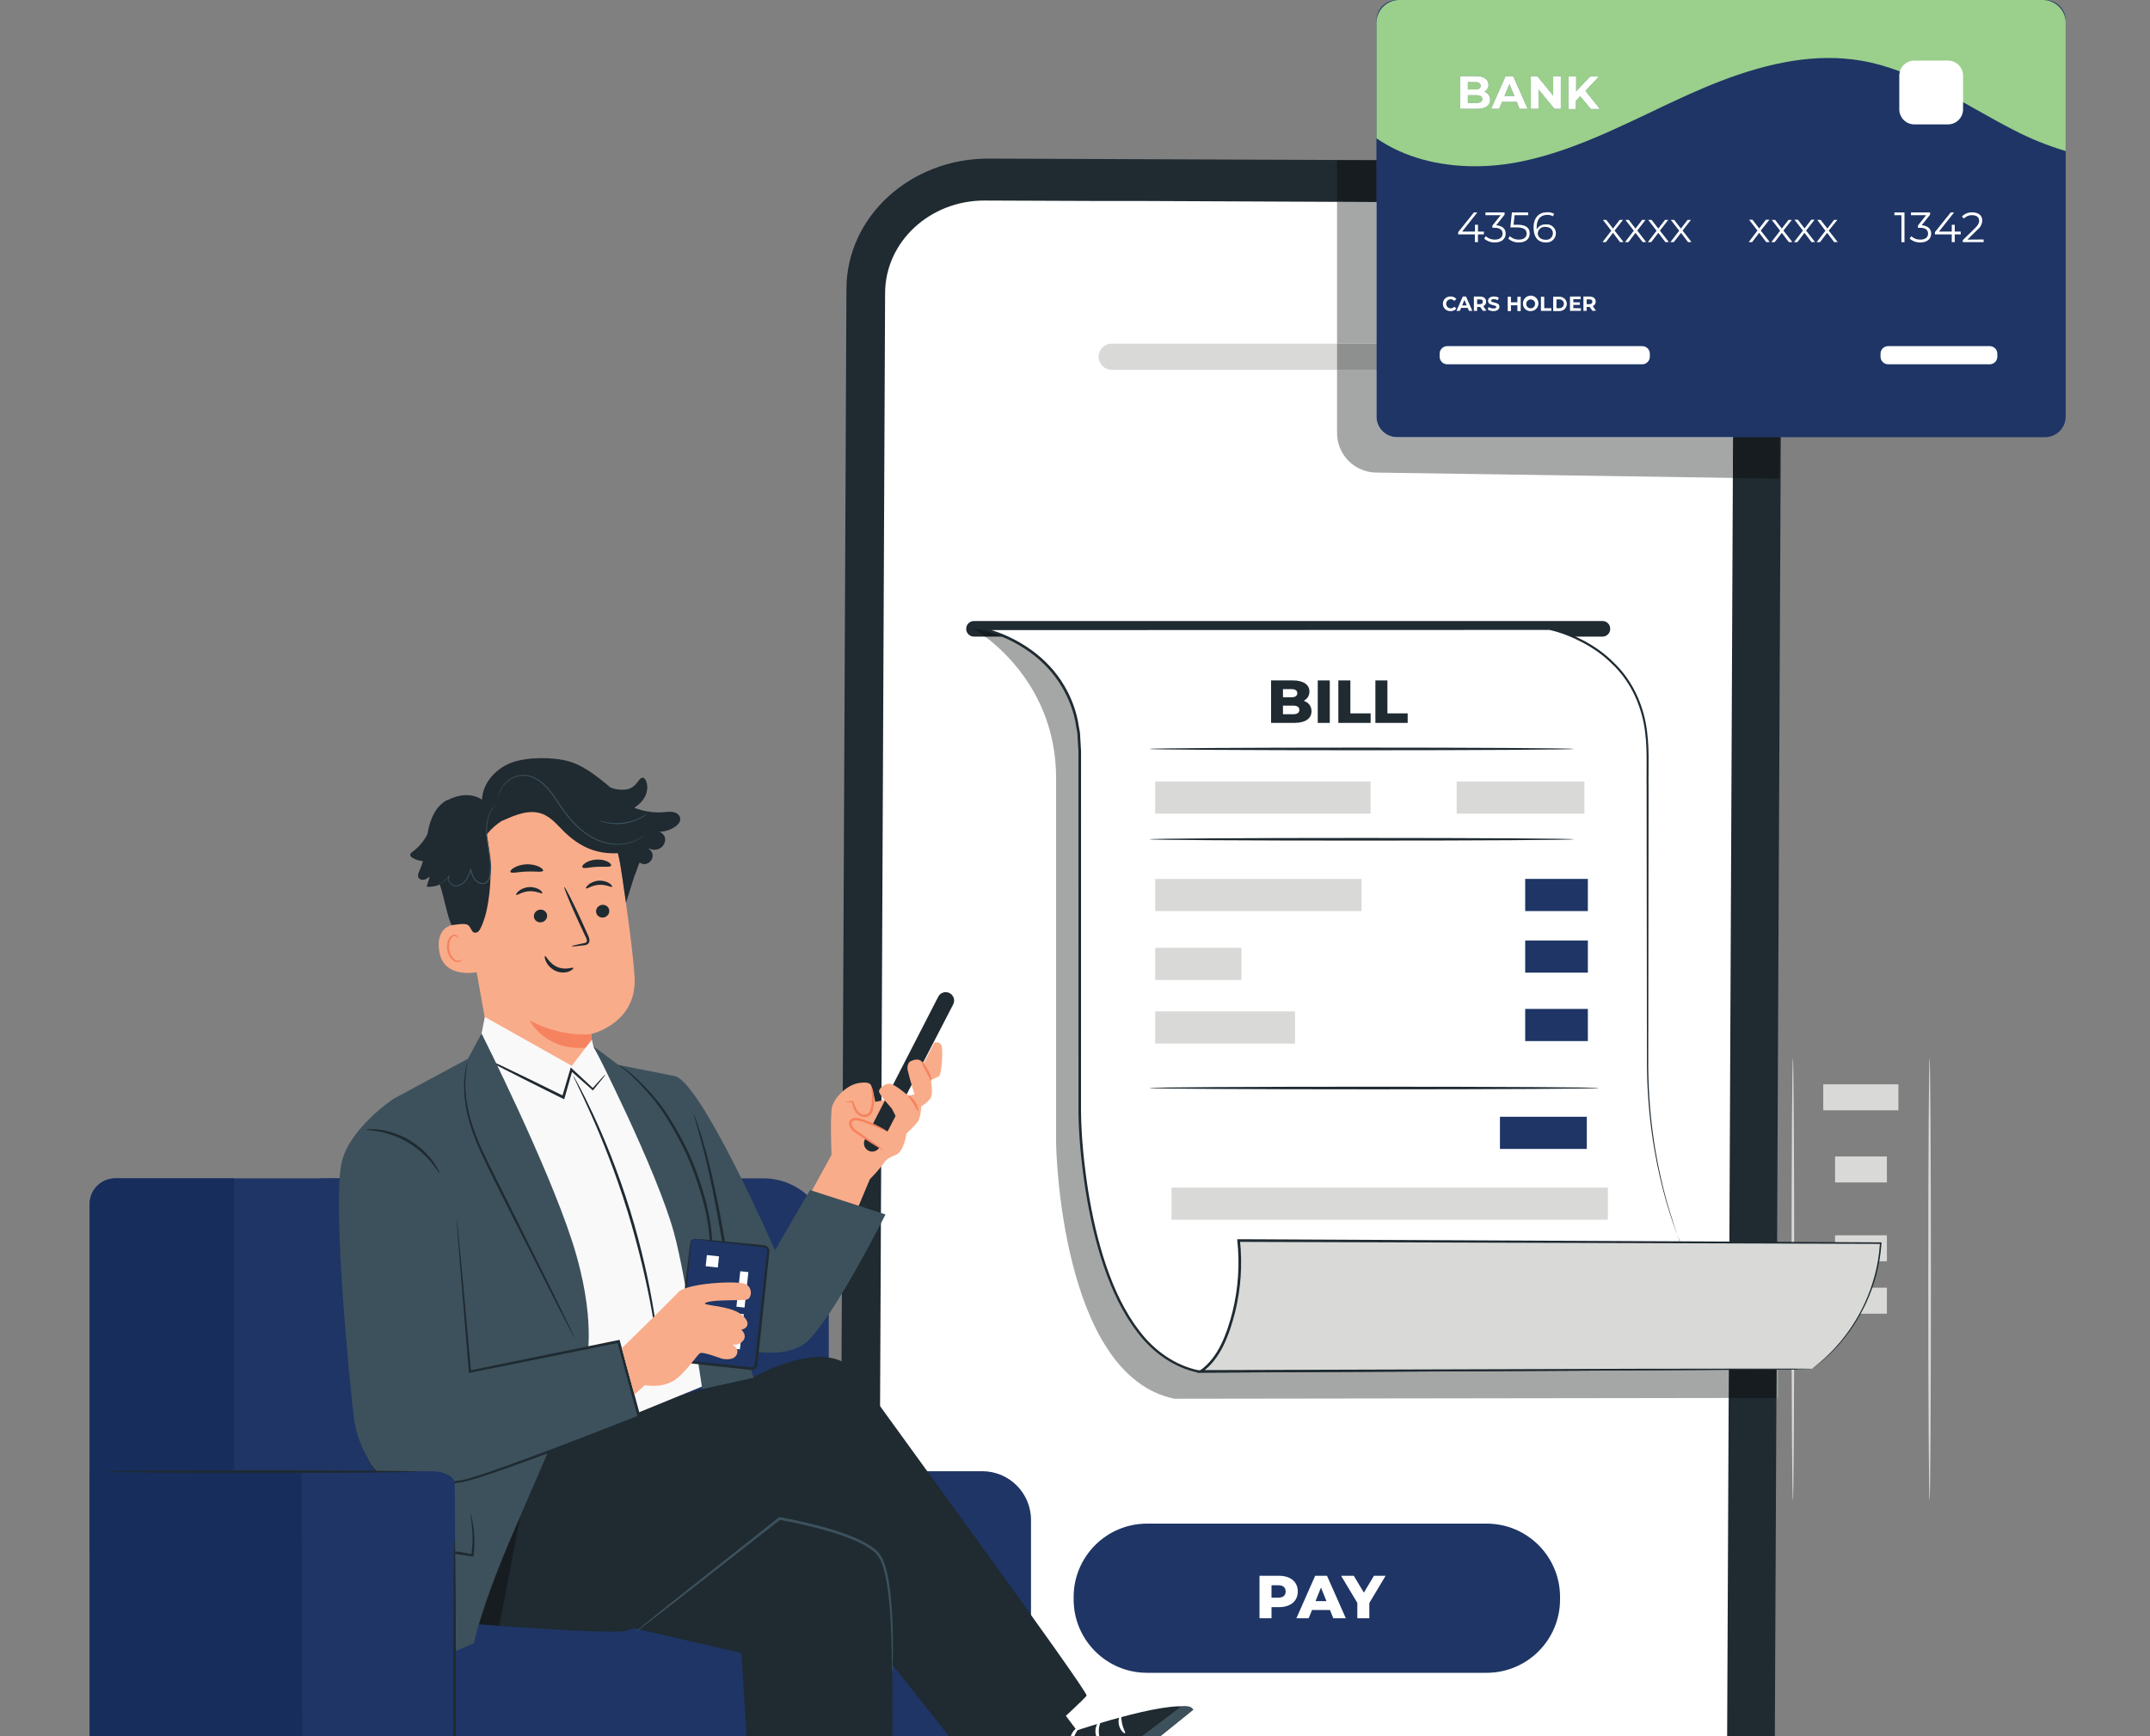 <svg width="104" height="84" viewBox="0 0 104 84" fill="none" xmlns="http://www.w3.org/2000/svg">
<rect x="0" y="0" width="104" height="84" fill="#808080" stroke="none"/>
<g id="58379950_9416264 2" clip-path="url(#clip0_31_6859)">
<path id="path26" d="M50.773 36.605C50.738 36.605 50.71 31.817 50.71 25.912C50.71 20.005 50.738 15.217 50.773 15.217C50.809 15.217 50.837 20.005 50.837 25.912C50.837 31.817 50.809 36.605 50.773 36.605Z" fill="#1F2A31"/>
<path id="path28" d="M57.386 36.605C57.351 36.605 57.323 31.817 57.323 25.912C57.323 20.005 57.351 15.217 57.386 15.217C57.422 15.217 57.45 20.005 57.45 25.912C57.45 31.817 57.422 36.605 57.386 36.605Z" fill="#1F2A31"/>
<path id="path38" d="M55.878 17.727H52.243V16.469H55.878V17.727Z" fill="#D9DAD7"/>
<path id="path40" d="M55.321 21.217H52.814V19.959H55.321V21.217Z" fill="#D9DAD7"/>
<path id="path42" d="M55.321 25.032H52.814V23.774H55.321V25.032Z" fill="#D9DAD7"/>
<path id="path44" d="M61.665 25.032H59.158V23.774H61.665V25.032Z" fill="#D9DAD7"/>
<path id="path46" d="M55.321 27.569H52.814V26.311H55.321V27.569Z" fill="#D9DAD7"/>
<path id="path48" d="M61.647 27.45H59.14V26.192H61.647V27.45Z" fill="#D9DAD7"/>
<path id="path50" d="M61.647 21.299H59.14V20.041H61.647V21.299Z" fill="#D9DAD7"/>
<path id="path52" d="M61.647 17.727H58.743V16.469H61.647V17.727Z" fill="#D9DAD7"/>
<path id="path62" d="M57.386 39.257H63.081V36.36H57.386V39.257Z" fill="#D9DAD7"/>
<path id="path110" d="M73.5 72.35C73.465 72.35 73.437 67.617 73.437 61.78C73.437 55.94 73.465 51.208 73.5 51.208C73.535 51.208 73.564 55.94 73.564 61.78C73.564 67.617 73.535 72.35 73.5 72.35Z" fill="#D9DAD7"/>
<path id="path112" d="M86.726 72.596C86.691 72.596 86.662 67.808 86.662 61.903C86.662 55.995 86.691 51.208 86.726 51.208C86.761 51.208 86.79 55.995 86.79 61.903C86.79 67.808 86.761 72.596 86.726 72.596Z" fill="#D9DAD7"/>
<path id="path114" d="M93.339 72.596C93.304 72.596 93.275 67.808 93.275 61.903C93.275 55.995 93.304 51.208 93.339 51.208C93.374 51.208 93.403 55.995 93.403 61.903C93.403 67.808 93.374 72.596 93.339 72.596Z" fill="#D9DAD7"/>
<path id="path116" d="M70.657 53.718H72.371V52.46H70.657V53.718Z" fill="#D9DAD7"/>
<path id="path118" d="M70.657 58.205H72.371V56.947H70.657V58.205Z" fill="#D9DAD7"/>
<path id="path120" d="M70.657 61.049H72.371V59.791H70.657V61.049Z" fill="#D9DAD7"/>
<path id="path122" d="M70.657 63.538H72.371V62.28H70.657V63.538Z" fill="#D9DAD7"/>
<path id="path124" d="M91.83 53.718H88.195V52.46H91.83V53.718Z" fill="#D9DAD7"/>
<path id="path126" d="M91.273 57.208H88.766V55.95H91.273V57.208Z" fill="#D9DAD7"/>
<path id="path128" d="M91.273 61.023H88.766V59.765H91.273V61.023Z" fill="#D9DAD7"/>
<path id="path132" d="M91.273 63.559H88.766V62.301H91.273V63.559Z" fill="#D9DAD7"/>
<path id="path140" d="M75.158 53.718H84.666V52.46H75.158V53.718Z" fill="#D9DAD7"/>
<path id="path142" d="M75.158 57.94H80.81V56.681H75.158V57.94Z" fill="#D9DAD7"/>
<path id="path144" d="M75.158 60.931H84.666V59.673H75.158V60.931Z" fill="#D9DAD7"/>
<path id="path146" d="M75.158 63.441H80.205V62.183H75.158V63.441Z" fill="#D9DAD7"/>
<path id="path278" d="M78.944 93.1L47.442 92.96C43.653 92.944 40.595 90.105 40.612 86.618L40.944 13.961C40.961 10.473 44.048 7.657 47.84 7.673H47.849L79.342 7.799C83.13 7.816 86.188 10.653 86.172 14.139L85.84 86.804C85.829 90.29 82.749 93.109 78.96 93.1H78.944Z" fill="#1F2A31"/>
<path id="path280" d="M79.077 9.828L72.979 9.802L55.138 9.723H52.992L47.642 9.702C44.989 9.69 42.827 11.69 42.814 14.168V14.171L42.489 86.191C42.477 88.67 44.619 90.688 47.272 90.699H47.273L78.714 90.834C81.367 90.842 83.526 88.839 83.535 86.36V86.358L83.861 14.338C83.873 11.859 81.733 9.84 79.079 9.828H79.077Z" fill="white"/>
<path id="path282" d="M79.36 16.231C79.36 16.448 79.184 16.624 78.967 16.624C78.75 16.624 78.574 16.448 78.574 16.231C78.574 16.014 78.75 15.838 78.967 15.838H78.969C79.186 15.839 79.36 16.015 79.36 16.231Z" fill="#1F2A31"/>
<path id="path284" d="M79.355 17.654C79.354 17.871 79.177 18.046 78.96 18.045C78.743 18.044 78.568 17.867 78.569 17.65C78.57 17.433 78.746 17.259 78.962 17.259C79.18 17.26 79.355 17.437 79.355 17.654Z" fill="#1F2A31"/>
<path id="path286" d="M79.351 19.061C79.352 19.28 79.176 19.458 78.958 19.459C78.739 19.46 78.561 19.284 78.56 19.066C78.559 18.848 78.735 18.669 78.953 18.668H78.958C79.174 18.669 79.349 18.845 79.351 19.061Z" fill="#1F2A31"/>
<path id="path288" d="M71.424 17.892H53.775C53.426 17.892 53.142 17.609 53.142 17.259C53.142 16.909 53.426 16.626 53.775 16.626H71.424C71.774 16.626 72.058 16.909 72.058 17.259C72.058 17.609 71.774 17.892 71.424 17.892Z" fill="#D9DAD7"/>
<path id="path290" d="M71.911 80.933H55.487C53.525 80.933 51.934 79.343 51.934 77.381V77.268C51.934 75.306 53.525 73.715 55.487 73.715H71.911C73.873 73.715 75.463 75.306 75.463 77.268V77.381C75.463 79.343 73.873 80.933 71.911 80.933Z" fill="#1E3565"/>
<path id="path292" d="M62.19 76.999C62.19 76.808 62.069 76.696 61.829 76.696H61.506V77.298H61.829C62.069 77.298 62.19 77.187 62.19 76.999ZM62.777 76.999C62.777 77.465 62.425 77.756 61.864 77.756H61.506V78.293H60.925V76.239H61.864C62.425 76.239 62.777 76.529 62.777 76.999Z" fill="white"/>
<path id="path294" d="M64.164 77.465L63.899 76.808L63.635 77.465H64.164ZM64.334 77.894H63.465L63.303 78.293H62.71L63.617 76.239H64.19L65.1 78.293H64.495L64.334 77.894Z" fill="white"/>
<path id="path296" d="M66.237 77.556V78.293H65.656V77.548L64.872 76.239H65.486L65.973 77.054L66.46 76.239H67.024L66.237 77.556Z" fill="white"/>
<path id="path298" d="M77.518 30.8H47.109C46.904 30.8 46.738 30.634 46.738 30.429V30.417C46.738 30.212 46.904 30.046 47.109 30.046H77.518C77.723 30.046 77.889 30.212 77.889 30.417V30.429C77.889 30.634 77.723 30.8 77.518 30.8Z" fill="#1F2A31"/>
<path id="path300" d="M85.928 67.635L85.936 65.847C85.961 65.865 85.986 65.883 86.01 65.902V67.635H85.928Z" fill="#9C9F9F"/>
<path id="path302" d="M83.62 67.637L83.634 64.437C84.501 64.952 85.34 65.411 85.936 65.847L85.927 67.635L83.62 67.637Z" fill="#161C20"/>
<path id="path304" d="M56.808 67.674C51.262 66.529 51.086 55.348 51.086 55.348C51.086 55.348 51.086 42.671 51.086 37.657C51.086 33.825 48.752 31.624 47.653 30.8H75.121C76.22 31.624 78.554 33.825 78.554 37.657V52.722C78.554 55.549 79.009 58.364 79.976 61.021C80.496 62.452 82.108 63.531 83.634 64.437L83.62 67.637L83.391 67.637L56.808 67.674Z" fill="#A5A7A6"/>
<path id="path306" d="M75.121 30.8H47.653C47.314 30.546 47.092 30.423 47.092 30.423H74.561C74.561 30.423 74.782 30.546 75.121 30.8Z" fill="#161C20"/>
<path id="path308" d="M81.119 59.698C80.153 57.041 79.698 54.226 79.698 51.399V36.334C79.698 31.32 74.957 30.423 74.957 30.423H47.489C47.489 30.423 52.229 31.32 52.229 36.334C52.229 41.347 52.229 54.025 52.229 54.025C52.229 54.025 52.405 65.206 57.952 66.351L86.701 66.229C83.928 65.657 82.177 62.606 81.119 59.698Z" fill="white"/>
<path id="path310" d="M81.119 59.698C81.119 59.698 81.195 59.884 81.336 60.247C81.487 60.607 81.702 61.147 82.046 61.824C82.39 62.499 82.858 63.322 83.568 64.172C83.929 64.59 84.352 65.015 84.87 65.383C85.385 65.752 86.006 66.055 86.707 66.198L87.003 66.259L86.701 66.26C80.161 66.294 70.11 66.345 57.952 66.408H57.946L57.94 66.406C56.795 66.167 55.77 65.442 55.044 64.491C54.306 63.542 53.786 62.424 53.39 61.259C52.991 60.092 52.718 58.867 52.515 57.616C52.322 56.364 52.182 55.085 52.167 53.783C52.167 48.593 52.166 43.151 52.166 37.553C52.166 37.152 52.166 36.752 52.166 36.353L52.131 35.761L52.114 35.465C52.1 35.368 52.078 35.272 52.061 35.175C51.953 34.395 51.651 33.652 51.224 33.005C50.796 32.355 50.224 31.811 49.579 31.39C48.934 30.968 48.215 30.655 47.477 30.485L46.932 30.36H47.489C57.526 30.363 66.854 30.366 74.957 30.369H74.963L74.967 30.37C75.561 30.502 76.113 30.732 76.634 31.009C77.152 31.287 77.633 31.628 78.04 32.037C78.885 32.83 79.397 33.896 79.605 34.966C79.813 36.048 79.726 37.117 79.744 38.143C79.743 39.173 79.742 40.172 79.741 41.141C79.736 45.014 79.732 48.385 79.729 51.159C79.704 53.934 80.109 56.091 80.468 57.524C80.649 58.242 80.82 58.784 80.937 59.148C80.997 59.328 81.043 59.464 81.075 59.558C81.106 59.651 81.119 59.698 81.119 59.698C81.119 59.698 81.048 59.514 80.921 59.153C80.799 58.791 80.622 58.25 80.436 57.532C80.067 56.1 79.651 53.939 79.666 51.159C79.663 48.385 79.659 45.014 79.654 41.141C79.653 40.172 79.652 39.173 79.651 38.143C79.632 37.116 79.716 36.045 79.509 34.986C79.302 33.932 78.8 32.888 77.968 32.111C77.569 31.709 77.094 31.375 76.584 31.101C76.073 30.83 75.522 30.603 74.947 30.475L74.957 30.476C66.854 30.479 57.526 30.482 47.489 30.486L47.501 30.361C48.265 30.536 48.988 30.853 49.648 31.283C50.306 31.712 50.892 32.269 51.331 32.934C51.767 33.597 52.076 34.359 52.187 35.154C52.205 35.253 52.226 35.351 52.24 35.45L52.258 35.751L52.293 36.353C52.293 36.752 52.293 37.152 52.293 37.553C52.292 43.15 52.292 48.592 52.291 53.782C52.305 55.074 52.444 56.351 52.635 57.597C52.837 58.842 53.108 60.061 53.503 61.221C53.895 62.377 54.41 63.485 55.135 64.419C55.85 65.356 56.849 66.06 57.963 66.295L57.952 66.294C70.109 66.253 80.161 66.22 86.701 66.198L86.695 66.26C85.984 66.112 85.357 65.803 84.838 65.429C84.316 65.055 83.892 64.625 83.531 64.203C82.821 63.345 82.356 62.518 82.017 61.839C81.676 61.158 81.467 60.615 81.32 60.253C81.185 59.887 81.119 59.698 81.119 59.698Z" fill="#1F2A31"/>
<path id="path312" d="M87.652 66.226C89.58 64.82 90.832 62.527 90.975 60.144L59.915 60.02C60.072 61.461 59.908 62.936 59.438 64.307C59.168 65.092 58.771 65.877 58.089 66.351L87.652 66.226Z" fill="#D9DAD7"/>
<path id="path314" d="M87.652 66.226C87.652 66.226 87.603 66.23 87.507 66.232C87.407 66.234 87.264 66.237 87.078 66.24C86.696 66.243 86.137 66.249 85.416 66.257C83.962 66.267 81.853 66.282 79.218 66.301C73.934 66.329 66.542 66.368 58.09 66.413L57.89 66.414L58.054 66.3C58.496 65.991 58.828 65.536 59.07 65.039C59.313 64.541 59.484 64.001 59.622 63.452C59.893 62.351 59.977 61.185 59.852 60.027L59.844 59.956L59.916 59.956C60.201 59.957 60.51 59.958 60.82 59.959C73.255 60.02 84.266 60.074 90.975 60.107H91.015L91.012 60.146C90.937 61.283 90.628 62.272 90.254 63.073C89.878 63.876 89.433 64.495 89.037 64.96C88.638 65.426 88.28 65.735 88.037 65.938C87.785 66.134 87.652 66.226 87.652 66.226C87.652 66.226 87.683 66.198 87.746 66.147C87.811 66.095 87.903 66.02 88.024 65.922C88.262 65.715 88.614 65.402 89.007 64.935C89.396 64.467 89.833 63.848 90.202 63.048C90.568 62.251 90.868 61.269 90.938 60.142L90.975 60.181C84.265 60.16 73.254 60.126 60.82 60.087C60.51 60.086 60.201 60.084 59.915 60.083L59.979 60.013C60.105 61.186 60.02 62.367 59.745 63.482C59.605 64.038 59.432 64.584 59.183 65.095C58.935 65.603 58.59 66.077 58.125 66.402L58.089 66.288C66.534 66.262 73.921 66.239 79.199 66.223C81.837 66.219 83.948 66.217 85.403 66.215C86.127 66.216 86.687 66.218 87.071 66.218C87.259 66.22 87.403 66.221 87.504 66.222C87.601 66.223 87.652 66.226 87.652 66.226Z" fill="#1F2A31"/>
<path id="path316" d="M76.118 36.234C76.118 36.269 71.526 36.298 65.863 36.298C60.197 36.298 55.606 36.269 55.606 36.234C55.606 36.199 60.197 36.17 65.863 36.17C71.526 36.17 76.118 36.199 76.118 36.234Z" fill="#1F2A31"/>
<path id="path318" d="M76.118 40.605C76.118 40.641 71.526 40.669 65.863 40.669C60.197 40.669 55.606 40.641 55.606 40.605C55.606 40.57 60.197 40.541 65.863 40.541C71.526 40.541 76.118 40.57 76.118 40.605Z" fill="#1F2A31"/>
<path id="path320" d="M77.34 52.64C77.34 52.675 72.474 52.704 66.473 52.704C60.471 52.704 55.606 52.675 55.606 52.64C55.606 52.605 60.471 52.576 66.473 52.576C72.474 52.576 77.34 52.605 77.34 52.64Z" fill="#1F2A31"/>
<path id="path322" d="M62.852 34.347C62.852 34.206 62.747 34.139 62.547 34.139H62.06V34.556H62.547C62.747 34.556 62.852 34.488 62.852 34.347ZM62.06 33.34V33.736H62.459C62.653 33.736 62.753 33.669 62.753 33.537C62.753 33.408 62.653 33.34 62.459 33.34H62.06ZM63.44 34.412C63.44 34.767 63.146 34.975 62.594 34.975H61.485V32.92H62.535C63.076 32.92 63.34 33.141 63.34 33.458C63.34 33.654 63.24 33.813 63.064 33.904C63.296 33.986 63.44 34.162 63.44 34.412Z" fill="#1F2A31"/>
<path id="path324" d="M63.743 32.92H64.324V34.975H63.743V32.92Z" fill="#1F2A31"/>
<path id="path326" d="M64.739 32.92H65.32V34.514H66.3V34.975H64.739V32.92Z" fill="#1F2A31"/>
<path id="path328" d="M66.531 32.92H67.112V34.514H68.092V34.975H66.531V32.92Z" fill="#1F2A31"/>
<path id="path330" d="M66.297 39.365H55.879V37.809H66.297V39.365Z" fill="#D9DAD7"/>
<path id="path332" d="M76.643 39.365H70.461V37.809H76.643V39.365Z" fill="#D9DAD7"/>
<path id="path334" d="M65.862 44.079H55.879V42.523H65.862V44.079Z" fill="#D9DAD7"/>
<path id="path336" d="M60.052 47.412H55.879V45.856H60.052V47.412Z" fill="#D9DAD7"/>
<path id="path338" d="M62.644 50.49H55.879V48.934H62.644V50.49Z" fill="#D9DAD7"/>
<path id="path340" d="M77.777 59.013H56.669V57.457H77.777V59.013Z" fill="#D9DAD7"/>
<path id="path342" d="M76.808 44.079H73.777V42.523H76.808V44.079Z" fill="#1E3565"/>
<path id="path344" d="M76.808 47.058H73.777V45.502H76.808V47.058Z" fill="#1E3565"/>
<path id="path346" d="M76.808 50.369H73.777V48.813H76.808V50.369Z" fill="#1E3565"/>
<path id="path348" d="M76.757 55.587H72.556V54.031H76.757V55.587Z" fill="#1E3565"/>
<path id="path350" d="M86.073 23.155L83.821 23.122L83.83 21.151H86.096L86.073 23.155ZM66.582 9.774L64.676 9.765V7.762H66.582V9.774Z" fill="#161C20"/>
<path id="path352" d="M83.821 23.122L66.591 22.864C65.534 22.864 64.676 22.007 64.676 20.949V17.892H66.582V20.156C66.582 20.705 67.028 21.151 67.577 21.151H83.83L83.821 23.122ZM66.582 16.626H64.676V9.765L66.582 9.774V16.626Z" fill="#A5A7A6"/>
<path id="path354" d="M64.676 17.892H66.582V16.626H64.676V17.892Z" fill="#8E9090"/>
<path id="path356" d="M67.577 -1.71661e-05H98.926C99.475 -1.71661e-05 99.921 0.445 99.921 0.995V20.156C99.921 20.705 99.475 21.151 98.926 21.151H67.577C67.028 21.151 66.582 20.705 66.582 20.156V0.995C66.582 0.445 67.028 -1.71661e-05 67.577 -1.71661e-05Z" fill="#1E3565"/>
<path id="path358" d="M71.709 4.794C71.709 4.662 71.607 4.599 71.42 4.599H70.996V4.986H71.42C71.607 4.986 71.709 4.928 71.709 4.794ZM70.996 3.966V4.336H71.357C71.533 4.336 71.63 4.273 71.63 4.151C71.63 4.028 71.533 3.966 71.357 3.966H70.996ZM72.072 4.831C72.072 5.101 71.857 5.259 71.445 5.259H70.638V3.692H71.401C71.792 3.692 71.993 3.857 71.993 4.1C71.996 4.245 71.915 4.379 71.785 4.444C71.96 4.49 72.079 4.65 72.072 4.831Z" fill="white"/>
<path id="path360" d="M73.264 4.648L73.014 4.049L72.766 4.648H73.264ZM73.377 4.923H72.65L72.512 5.259H72.139L72.833 3.692H73.192L73.886 5.259H73.507L73.377 4.923Z" fill="white"/>
<path id="path362" d="M75.494 3.692V5.259H75.195L74.416 4.308V5.259H74.057V3.692H74.358L75.135 4.643V3.692H75.494Z" fill="white"/>
<path id="path364" d="M76.433 4.643L76.223 4.875V5.27H75.873V3.704H76.234V4.435L76.928 3.704H77.331L76.683 4.398L77.377 5.266H76.954L76.433 4.643Z" fill="white"/>
<path id="path366" d="M71.778 11.339H71.492V11.716H71.343V11.339H70.534V11.232L71.295 10.279H71.459L70.726 11.205H71.348V10.874H71.492V11.205H71.778V11.339Z" fill="white"/>
<path id="path368" d="M72.833 11.304C72.833 11.536 72.66 11.73 72.313 11.73C72.123 11.736 71.937 11.67 71.794 11.545L71.869 11.427C71.989 11.539 72.149 11.599 72.313 11.593C72.544 11.593 72.683 11.482 72.683 11.304C72.683 11.126 72.56 11.02 72.294 11.02H72.192V10.911L72.591 10.411H71.855V10.279H72.78V10.386L72.375 10.897C72.681 10.925 72.833 11.075 72.833 11.304Z" fill="white"/>
<path id="path370" d="M73.995 11.295C73.995 11.538 73.826 11.73 73.474 11.73C73.285 11.736 73.1 11.67 72.958 11.545L73.032 11.427C73.151 11.539 73.309 11.599 73.472 11.593C73.717 11.593 73.847 11.475 73.847 11.3C73.847 11.124 73.731 11.001 73.365 11.001H73.06L73.134 10.279H73.921V10.411H73.264L73.213 10.874H73.398C73.83 10.869 73.995 11.04 73.995 11.295Z" fill="white"/>
<path id="path372" d="M75.117 11.288C75.117 11.098 74.976 10.978 74.756 10.978C74.573 10.957 74.408 11.089 74.387 11.271L74.386 11.29C74.386 11.45 74.518 11.6 74.765 11.6C74.938 11.621 75.094 11.497 75.115 11.325L75.117 11.293V11.288ZM75.263 11.288C75.26 11.536 75.057 11.735 74.809 11.732L74.772 11.73C74.39 11.73 74.182 11.464 74.182 11.01C74.182 10.522 74.448 10.268 74.839 10.268C74.958 10.263 75.075 10.29 75.179 10.346L75.119 10.464C75.035 10.415 74.939 10.392 74.841 10.397C74.531 10.397 74.332 10.596 74.332 10.987C74.332 11.02 74.332 11.059 74.332 11.103C74.418 10.941 74.59 10.846 74.772 10.858C75.01 10.827 75.228 10.995 75.259 11.233L75.263 11.288Z" fill="white"/>
<path id="path374" d="M78.365 11.716L78.023 11.265L77.678 11.716H77.514L77.942 11.163L77.535 10.638H77.699L78.023 11.059L78.346 10.638H78.509L78.101 11.156L78.532 11.709L78.365 11.716Z" fill="white"/>
<path id="path376" d="M79.462 11.716L79.112 11.265L78.768 11.716H78.603L79.031 11.163L78.624 10.638H78.788L79.112 11.059L79.436 10.638H79.596L79.198 11.156L79.628 11.709L79.462 11.716Z" fill="white"/>
<path id="path378" d="M80.558 11.716L80.216 11.265L79.871 11.716H79.707L80.133 11.163L79.725 10.638H79.89L80.216 11.059L80.54 10.638H80.699L80.292 11.156L80.725 11.709L80.558 11.716Z" fill="white"/>
<path id="path380" d="M81.657 11.716L81.315 11.265L80.963 11.716H80.799L81.227 11.163L80.82 10.638H80.984L81.308 11.059L81.632 10.638H81.794L81.389 11.156L81.819 11.709L81.657 11.716Z" fill="white"/>
<path id="path382" d="M85.438 11.716L85.095 11.265L84.751 11.716H84.586L85.012 11.156L84.607 10.631H84.771L85.095 11.052L85.419 10.631H85.59L85.172 11.156L85.604 11.709L85.438 11.716Z" fill="white"/>
<path id="path384" d="M86.532 11.716L86.19 11.265L85.845 11.716H85.681L86.109 11.163L85.701 10.638H85.866L86.19 11.059L86.513 10.638H86.675L86.268 11.156L86.699 11.709L86.532 11.716Z" fill="white"/>
<path id="path386" d="M87.629 11.716L87.286 11.265L86.942 11.716H86.777L87.21 11.156L86.803 10.631H86.967L87.291 11.052L87.615 10.631H87.774L87.365 11.156L87.795 11.709L87.629 11.716Z" fill="white"/>
<path id="path388" d="M88.725 11.716L88.383 11.265L88.038 11.716H87.874L88.299 11.163L87.904 10.638H88.068L88.394 11.059L88.718 10.638H88.878L88.459 11.156L88.892 11.709L88.725 11.716Z" fill="white"/>
<path id="path390" d="M92.124 10.279V11.716H91.976V10.411H91.636V10.279H92.124Z" fill="white"/>
<path id="path392" d="M93.415 11.304C93.415 11.536 93.241 11.73 92.894 11.73C92.704 11.736 92.519 11.67 92.376 11.545L92.45 11.427C92.57 11.539 92.73 11.599 92.894 11.593C93.126 11.593 93.265 11.482 93.265 11.304C93.265 11.126 93.142 11.02 92.876 11.02H92.774V10.911L93.172 10.411H92.436V10.279H93.362V10.386L92.957 10.897C93.262 10.925 93.415 11.075 93.415 11.304Z" fill="white"/>
<path id="path394" d="M94.845 11.339H94.555V11.716H94.41V11.339H93.597V11.232L94.359 10.279H94.523L93.79 11.205H94.412V10.874H94.555V11.205H94.845V11.339Z" fill="white"/>
<path id="path396" d="M95.953 11.586V11.716H94.944V11.619L95.541 11.034C95.703 10.874 95.735 10.777 95.735 10.679C95.735 10.513 95.617 10.411 95.398 10.411C95.25 10.401 95.105 10.46 95.007 10.571L94.9 10.48C95.031 10.34 95.217 10.264 95.409 10.275C95.701 10.275 95.886 10.423 95.886 10.663C95.88 10.84 95.795 11.005 95.654 11.112L95.166 11.593L95.953 11.586Z" fill="white"/>
<path id="path398" d="M69.796 14.698C69.794 14.504 69.95 14.345 70.144 14.344L70.168 14.344C70.275 14.34 70.377 14.384 70.448 14.464L70.346 14.559C70.305 14.508 70.241 14.478 70.175 14.478C70.054 14.478 69.955 14.576 69.955 14.697C69.954 14.819 70.052 14.918 70.174 14.918H70.175C70.241 14.919 70.305 14.889 70.346 14.837L70.448 14.929C70.379 15.012 70.274 15.058 70.166 15.052C69.972 15.062 69.806 14.913 69.796 14.719L69.796 14.698Z" fill="white"/>
<path id="path400" d="M70.946 14.775L70.837 14.511L70.728 14.775H70.946ZM70.994 14.895H70.677L70.615 15.04H70.453L70.758 14.347H70.915L71.221 15.04H71.057L70.994 14.895Z" fill="white"/>
<path id="path402" d="M71.582 14.485H71.452V14.716H71.582C71.679 14.716 71.728 14.673 71.728 14.596C71.728 14.52 71.679 14.485 71.582 14.485ZM71.732 15.04L71.598 14.851H71.452V15.04H71.295V14.347H71.591C71.774 14.347 71.889 14.441 71.889 14.594C71.891 14.689 71.835 14.775 71.748 14.811L71.901 15.031L71.732 15.04Z" fill="white"/>
<path id="path404" d="M71.961 14.973L72.014 14.853C72.082 14.901 72.163 14.926 72.246 14.925C72.341 14.925 72.377 14.895 72.377 14.853C72.377 14.723 71.98 14.811 71.98 14.557C71.98 14.441 72.075 14.344 72.269 14.344C72.35 14.344 72.43 14.364 72.5 14.404L72.452 14.524C72.394 14.492 72.329 14.473 72.262 14.471C72.167 14.471 72.13 14.506 72.13 14.55C72.13 14.675 72.53 14.589 72.53 14.839C72.53 14.955 72.433 15.052 72.239 15.052C72.141 15.054 72.044 15.027 71.961 14.973Z" fill="white"/>
<path id="path406" d="M73.56 14.356V15.05H73.4V14.77H73.088V15.05H72.931V14.356H73.088V14.626H73.4V14.356H73.56Z" fill="white"/>
<path id="path408" d="M74.258 14.698C74.256 14.579 74.157 14.485 74.039 14.488C73.92 14.49 73.826 14.589 73.828 14.707C73.831 14.824 73.926 14.918 74.043 14.918C74.159 14.918 74.254 14.824 74.254 14.708L74.254 14.698H74.258ZM73.668 14.698C73.657 14.492 73.815 14.315 74.022 14.303C74.229 14.291 74.405 14.45 74.417 14.656C74.429 14.863 74.27 15.04 74.064 15.052L74.043 15.052C73.848 15.064 73.68 14.915 73.669 14.72L73.668 14.698Z" fill="white"/>
<path id="path410" d="M74.538 14.356H74.698V14.911H75.04V15.04H74.538V14.356Z" fill="white"/>
<path id="path412" d="M75.436 14.911C75.554 14.911 75.649 14.816 75.65 14.698C75.65 14.581 75.555 14.486 75.437 14.485H75.436H75.29V14.911H75.436ZM75.131 14.356H75.443C75.635 14.356 75.79 14.511 75.79 14.703C75.79 14.895 75.635 15.05 75.443 15.05H75.131V14.356Z" fill="white"/>
<path id="path414" d="M76.473 14.913V15.04H75.943V14.347H76.459V14.474H76.105V14.626H76.422V14.751H76.105V14.909L76.473 14.913Z" fill="white"/>
<path id="path416" d="M76.88 14.485H76.75V14.716H76.88C76.977 14.716 77.026 14.673 77.026 14.596C77.026 14.52 76.984 14.485 76.887 14.485H76.88ZM77.03 15.04L76.896 14.851H76.75V15.04H76.593V14.347H76.889C77.072 14.347 77.188 14.441 77.188 14.594C77.189 14.689 77.133 14.775 77.046 14.811L77.199 15.031L77.03 15.04Z" fill="white"/>
<path id="path418" d="M70.006 16.746H79.439C79.642 16.746 79.806 16.91 79.806 17.113V17.257C79.806 17.46 79.642 17.625 79.439 17.625H70.006C69.803 17.625 69.638 17.46 69.638 17.257V17.113C69.638 16.91 69.803 16.746 70.006 16.746Z" fill="white"/>
<path id="path420" d="M91.333 16.746H96.247C96.45 16.746 96.615 16.91 96.615 17.113V17.257C96.615 17.46 96.45 17.625 96.247 17.625H91.333C91.129 17.625 90.965 17.46 90.965 17.257V17.113C90.965 16.91 91.129 16.746 91.333 16.746Z" fill="white"/>
<path id="path422" d="M99.923 7.309C99.922 7.308 99.921 7.308 99.921 7.308V1.034C99.922 1.057 99.923 1.08 99.923 1.104V7.309ZM83.417 3.33786e-06H98.817C98.817 3.33786e-06 98.817 3.33786e-06 98.817 3.33786e-06H83.417Z" fill="white"/>
<path id="path424" d="M71.347 8.044C69.636 8.044 67.935 7.632 66.582 6.689V1.104C66.583 0.494 67.078 2.00272e-05 67.688 2.00272e-05H83.417H98.817C99.403 2.00272e-05 99.883 0.457 99.921 1.034V7.308C99.062 7.052 98.229 6.716 97.433 6.305C95.004 5.067 92.716 3.398 90.03 2.936C89.507 2.846 88.982 2.805 88.457 2.805C86.13 2.805 83.808 3.614 81.662 4.581C79.031 5.765 76.473 7.211 73.648 7.801C72.9 7.959 72.122 8.044 71.347 8.044ZM75.873 3.704V5.27H76.223V4.875L76.433 4.643L76.954 5.266H77.377L76.683 4.398L77.331 3.704H76.928L76.234 4.435V3.704H75.873ZM75.494 5.259V3.692H75.135V4.643L74.358 3.692H74.057V5.259H74.416V4.308L75.195 5.259H75.494ZM73.886 5.259L73.192 3.692H72.833L72.139 5.259H72.512L72.65 4.923H73.377L73.507 5.259H73.886ZM70.638 3.692V5.259H71.445C71.857 5.259 72.072 5.101 72.072 4.831C72.079 4.65 71.96 4.49 71.785 4.444C71.915 4.379 71.996 4.245 71.993 4.1C71.993 3.857 71.792 3.692 71.401 3.692H70.638ZM71.42 4.986H70.996V4.599H71.42C71.607 4.599 71.709 4.662 71.709 4.794C71.709 4.928 71.607 4.986 71.42 4.986ZM73.264 4.648H72.766L73.014 4.049L73.264 4.648ZM71.357 4.336H70.996V3.966H71.357C71.533 3.966 71.63 4.028 71.63 4.151C71.63 4.273 71.533 4.336 71.357 4.336Z" fill="#9ACF8C"/>
<path id="path426" d="M71.445 5.259H70.638V3.692H71.401C71.792 3.692 71.993 3.857 71.993 4.1C71.996 4.245 71.915 4.379 71.785 4.444C71.96 4.49 72.079 4.65 72.072 4.831C72.072 5.101 71.857 5.259 71.445 5.259ZM70.996 4.599V4.986H71.42C71.607 4.986 71.709 4.928 71.709 4.794C71.709 4.662 71.607 4.599 71.42 4.599H70.996ZM70.996 3.966V4.336H71.357C71.533 4.336 71.63 4.273 71.63 4.151C71.63 4.028 71.533 3.966 71.357 3.966H70.996Z" fill="white"/>
<path id="path428" d="M73.886 5.259H73.507L73.377 4.923H72.65L72.512 5.259H72.139L72.833 3.692H73.192L73.886 5.259ZM73.014 4.049L72.766 4.648H73.264L73.014 4.049Z" fill="white"/>
<path id="path430" d="M75.494 5.259H75.195L74.416 4.308V5.259H74.057V3.692H74.358L75.135 4.643V3.692H75.494V5.259Z" fill="white"/>
<path id="path432" d="M76.223 5.27H75.873V3.704H76.234V4.435L76.928 3.704H77.331L76.683 4.398L77.377 5.266H76.954L76.433 4.643L76.223 4.875V5.27Z" fill="white"/>
<path id="path434" d="M92.6 2.931H94.229C94.632 2.931 94.958 3.258 94.958 3.66V5.289C94.958 5.691 94.632 6.018 94.229 6.018H92.6C92.198 6.018 91.872 5.691 91.872 5.289V3.66C91.872 3.258 92.198 2.931 92.6 2.931Z" fill="white"/>
<path id="path446" d="M43.892 81.86H16.331C15.142 81.86 14.179 80.896 14.179 79.707V77.212C14.179 76.023 15.142 75.059 16.331 75.059H43.892C45.081 75.059 46.045 76.023 46.045 77.212V79.707C46.045 80.896 45.081 81.86 43.892 81.86Z" fill="#1E3565"/>
<path id="path448" d="M49.872 84.451H36.407V71.179H47.513C48.816 71.179 49.872 72.235 49.872 73.538V84.451Z" fill="#1E3565"/>
<path id="path450" d="M40.089 75.059H15.507V57.011H36.93C38.675 57.011 40.089 58.425 40.089 60.17V75.059Z" fill="#1E3565"/>
<path id="path452" d="M45.083 84.527L17.579 84.553V81.496H45.083V84.527Z" fill="#1E3565"/>
<path id="path454" d="M32.689 75.059H4.336V58.248C4.336 57.565 4.89 57.011 5.574 57.011H32.689V75.059Z" fill="#1E3565"/>
<path id="path456" d="M4.336 58.248V58.238C4.336 57.56 4.886 57.011 5.563 57.011H5.574C4.89 57.011 4.336 57.565 4.336 58.248Z" fill="#A5A7A6"/>
<path id="path458" d="M4.336 73.174V58.248C4.336 57.565 4.89 57.011 5.574 57.011H11.327V71.179H4.336V73.174Z" fill="#172E5C"/>
<path id="path460" d="M23.732 50.812L22.364 43.164C22.003 40.846 23.052 38.705 25.379 38.409L25.595 38.394C27.775 38.246 29.704 39.795 30.028 41.956C30.329 43.966 30.635 46.191 30.696 47.277C30.822 49.524 28.6 50.026 28.6 50.026C28.595 50.027 28.735 51.388 28.809 52.044L28.433 53.784L23.732 50.812Z" fill="#F9AC8A"/>
<path id="path462" d="M28.596 50.032C28.596 50.032 27.186 50.212 25.614 49.367C25.614 49.367 26.432 51.008 28.659 50.653L28.596 50.032Z" fill="#F6835F"/>
<path id="path464" d="M29.471 44.046C29.489 44.215 29.36 44.369 29.184 44.391C29.009 44.412 28.852 44.293 28.834 44.124C28.817 43.955 28.945 43.801 29.121 43.779C29.297 43.758 29.454 43.877 29.471 44.046Z" fill="#1F2A31"/>
<path id="path466" d="M29.61 42.903C29.573 42.948 29.318 42.784 28.973 42.809C28.628 42.828 28.387 43.023 28.346 42.983C28.327 42.966 28.362 42.888 28.467 42.8C28.57 42.712 28.75 42.622 28.965 42.608C29.18 42.595 29.366 42.662 29.475 42.736C29.587 42.81 29.628 42.883 29.61 42.903Z" fill="#1F2A31"/>
<path id="path468" d="M26.464 44.279C26.481 44.447 26.353 44.602 26.177 44.623C26.001 44.645 25.844 44.526 25.826 44.357C25.809 44.188 25.938 44.033 26.113 44.012C26.29 43.99 26.446 44.11 26.464 44.279Z" fill="#1F2A31"/>
<path id="path470" d="M26.233 43.214C26.196 43.258 25.941 43.095 25.596 43.12C25.251 43.139 25.01 43.334 24.97 43.294C24.95 43.277 24.985 43.199 25.09 43.111C25.193 43.023 25.373 42.933 25.588 42.919C25.803 42.906 25.989 42.973 26.099 43.046C26.21 43.12 26.251 43.194 26.233 43.214Z" fill="#1F2A31"/>
<path id="path472" d="M27.652 45.78C27.649 45.761 27.861 45.709 28.205 45.641C28.293 45.626 28.375 45.603 28.385 45.542C28.402 45.477 28.359 45.384 28.309 45.285C28.211 45.077 28.11 44.859 28.003 44.632C27.575 43.701 27.26 42.934 27.297 42.916C27.335 42.9 27.712 43.64 28.139 44.571C28.242 44.8 28.341 45.019 28.434 45.228C28.475 45.327 28.54 45.436 28.504 45.571C28.485 45.639 28.423 45.691 28.368 45.71C28.312 45.731 28.263 45.735 28.22 45.741C27.871 45.783 27.654 45.8 27.652 45.78Z" fill="#1F2A31"/>
<path id="path474" d="M26.271 42.127C26.23 42.218 25.889 42.148 25.481 42.167C25.072 42.178 24.737 42.273 24.69 42.185C24.669 42.143 24.732 42.059 24.871 41.978C25.008 41.897 25.223 41.826 25.468 41.816C25.713 41.808 25.933 41.863 26.076 41.934C26.22 42.004 26.289 42.083 26.271 42.127Z" fill="#1F2A31"/>
<path id="path476" d="M29.556 41.888C29.491 41.972 29.204 41.914 28.866 41.938C28.528 41.952 28.247 42.042 28.175 41.966C28.142 41.929 28.181 41.847 28.3 41.762C28.416 41.678 28.617 41.601 28.85 41.587C29.082 41.574 29.289 41.628 29.413 41.699C29.539 41.769 29.585 41.847 29.556 41.888Z" fill="#1F2A31"/>
<path id="path478" d="M22.652 44.737C22.613 44.723 21.078 44.386 21.232 45.917C21.386 47.449 23.163 47.018 23.163 47.018C23.162 46.973 22.652 44.737 22.652 44.737Z" fill="#F9AC8A"/>
<path id="path480" d="M22.364 46.401C22.357 46.397 22.339 46.423 22.296 46.448C22.254 46.472 22.18 46.494 22.097 46.472C21.929 46.429 21.767 46.186 21.732 45.91C21.714 45.771 21.73 45.636 21.768 45.521C21.804 45.404 21.869 45.319 21.948 45.296C22.028 45.269 22.09 45.312 22.113 45.353C22.138 45.394 22.131 45.426 22.14 45.427C22.145 45.431 22.17 45.398 22.151 45.336C22.142 45.307 22.12 45.272 22.082 45.247C22.042 45.22 21.986 45.21 21.93 45.222C21.813 45.242 21.718 45.361 21.675 45.488C21.627 45.615 21.605 45.768 21.626 45.924C21.666 46.231 21.853 46.505 22.081 46.546C22.192 46.563 22.278 46.522 22.321 46.481C22.365 46.439 22.369 46.404 22.364 46.401Z" fill="#F6835F"/>
<path id="path482" d="M32.886 39.527C32.853 39.439 32.78 39.371 32.695 39.332C32.509 39.245 32.309 39.279 32.113 39.295C31.626 39.335 31.132 39.258 30.677 39.081C30.82 38.989 30.952 38.882 31.06 38.751C31.284 38.48 31.389 38.087 31.243 37.768C31.215 37.708 31.173 37.646 31.108 37.633C31.006 37.612 30.928 37.718 30.866 37.803C30.663 38.08 30.463 38.21 30.12 38.209C29.906 38.209 29.697 38.181 29.52 38.094L29.499 38.075C29.411 38.001 29.326 37.93 29.242 37.861L29.241 37.861L29.241 37.861C28.609 37.346 28.074 36.999 27.544 36.843C26.766 36.616 25.503 36.617 24.744 36.898C23.984 37.18 23.346 37.881 23.316 38.691C22.842 38.364 22.186 38.432 21.675 38.699L21.661 38.694C21.088 38.964 20.813 39.624 20.697 40.246C20.691 40.279 20.686 40.314 20.68 40.348C20.511 40.686 20.265 40.985 19.959 41.206C19.905 41.245 19.843 41.293 19.842 41.359C19.842 41.425 19.902 41.474 19.96 41.507C20.112 41.595 20.284 41.646 20.459 41.66C20.419 41.809 20.369 41.955 20.304 42.096C20.248 42.216 20.182 42.359 20.252 42.472C20.306 42.558 20.426 42.584 20.525 42.56C20.624 42.535 20.708 42.471 20.789 42.408C20.738 42.573 20.688 42.737 20.637 42.903C20.855 42.919 21.076 42.88 21.278 42.796C21.46 43.349 21.658 44.388 21.841 44.757C22.248 44.724 22.343 44.67 22.555 44.718C22.828 44.78 22.773 45.259 23.105 45.092C23.274 45.007 23.479 44.314 23.52 44.129C23.793 42.903 23.798 41.618 23.535 40.389C23.755 40.103 24.03 39.86 24.341 39.677L24.317 39.704C24.922 39.425 25.609 39.141 26.233 39.377C26.716 39.559 27.034 40.011 27.416 40.359C28.141 41.018 28.918 41.332 29.896 41.278C30.05 41.945 30.185 43.049 30.28 43.677L30.695 42.36L30.696 42.365C30.732 42.287 30.761 42.209 30.788 42.131L30.798 42.107L30.798 42.104C30.841 41.979 30.882 41.853 30.94 41.728L30.947 41.733C31.318 42 31.776 41.49 31.471 41.148C31.41 41.081 31.34 41.022 31.261 40.976C31.432 41.107 31.672 41.154 31.87 41.071C32.069 40.988 32.208 40.765 32.169 40.553C32.142 40.409 32.026 40.288 31.888 40.244C32.166 40.238 32.443 40.15 32.67 39.989C32.819 39.883 32.959 39.72 32.886 39.527Z" fill="#1F2A31"/>
<path id="path484" d="M24.047 38.879C24.052 38.884 23.959 38.947 23.842 39.107C23.727 39.265 23.606 39.533 23.571 39.885C23.553 40.06 23.55 40.254 23.57 40.46C23.59 40.667 23.628 40.886 23.667 41.118C23.705 41.349 23.745 41.594 23.756 41.852C23.761 41.98 23.758 42.111 23.743 42.244C23.728 42.375 23.708 42.517 23.622 42.636C23.554 42.733 23.43 42.785 23.316 42.773C23.202 42.765 23.097 42.715 23.016 42.641C22.855 42.486 22.798 42.276 22.744 42.092L22.791 42.093C22.731 42.27 22.668 42.444 22.565 42.589C22.463 42.735 22.312 42.839 22.152 42.87C22.072 42.885 21.989 42.88 21.917 42.852C21.843 42.825 21.785 42.771 21.744 42.713C21.705 42.653 21.68 42.586 21.677 42.519C21.674 42.452 21.694 42.386 21.732 42.337L21.758 42.356C21.605 42.57 21.432 42.694 21.312 42.765C21.251 42.801 21.202 42.823 21.168 42.837C21.135 42.851 21.117 42.858 21.116 42.856C21.116 42.855 21.132 42.846 21.165 42.83C21.197 42.812 21.244 42.788 21.303 42.75C21.419 42.676 21.585 42.55 21.732 42.338L21.758 42.357C21.69 42.444 21.7 42.585 21.776 42.691C21.814 42.744 21.866 42.791 21.931 42.814C21.996 42.839 22.071 42.843 22.144 42.828C22.291 42.798 22.431 42.7 22.526 42.562C22.624 42.424 22.685 42.254 22.744 42.077L22.769 42.002L22.792 42.078C22.846 42.262 22.904 42.464 23.051 42.602C23.123 42.669 23.22 42.714 23.32 42.721C23.42 42.73 23.52 42.688 23.58 42.605C23.655 42.501 23.676 42.367 23.691 42.238C23.706 42.109 23.709 41.98 23.704 41.853C23.695 41.6 23.655 41.357 23.619 41.126C23.581 40.894 23.544 40.673 23.527 40.464C23.508 40.255 23.513 40.058 23.535 39.881C23.575 39.524 23.703 39.252 23.826 39.094C23.95 38.936 24.047 38.879 24.047 38.879Z" fill="#3C515C"/>
<path id="path486" d="M31.197 40.378L31.181 40.395L31.129 40.441C31.106 40.462 31.077 40.487 31.04 40.512C31.003 40.538 30.962 40.569 30.911 40.597C30.712 40.716 30.388 40.848 29.968 40.864C29.552 40.882 29.041 40.784 28.566 40.498C28.086 40.22 27.646 39.784 27.271 39.272C27.082 39.017 26.921 38.751 26.75 38.509C26.579 38.266 26.395 38.044 26.181 37.876C25.971 37.706 25.733 37.588 25.497 37.547C25.379 37.524 25.262 37.528 25.152 37.541C25.042 37.558 24.94 37.59 24.846 37.632C24.66 37.716 24.514 37.838 24.407 37.959C24.299 38.081 24.231 38.206 24.186 38.312C24.104 38.528 24.111 38.661 24.103 38.66L24.102 38.636C24.104 38.617 24.105 38.594 24.106 38.566C24.111 38.505 24.129 38.416 24.167 38.305C24.209 38.196 24.276 38.067 24.384 37.94C24.492 37.814 24.639 37.686 24.831 37.598C24.926 37.554 25.032 37.52 25.146 37.501C25.26 37.486 25.382 37.481 25.504 37.504C25.75 37.545 25.995 37.665 26.212 37.837C26.431 38.009 26.619 38.234 26.791 38.479C26.965 38.723 27.126 38.988 27.314 39.241C27.686 39.749 28.119 40.18 28.59 40.456C29.058 40.74 29.556 40.839 29.967 40.827C30.38 40.815 30.701 40.692 30.9 40.579C31.101 40.465 31.193 40.372 31.197 40.378Z" fill="#3C515C"/>
<path id="path488" d="M31.304 39.373C31.307 39.376 31.28 39.398 31.23 39.437C31.18 39.476 31.102 39.526 31.003 39.581C30.904 39.637 30.78 39.692 30.639 39.742C30.496 39.789 30.335 39.83 30.163 39.853C29.99 39.875 29.824 39.877 29.674 39.868C29.524 39.856 29.39 39.835 29.28 39.806C29.171 39.779 29.083 39.751 29.025 39.725C28.966 39.701 28.935 39.686 28.936 39.683C28.939 39.673 29.07 39.725 29.288 39.77C29.398 39.794 29.53 39.811 29.677 39.82C29.825 39.826 29.987 39.822 30.156 39.801C30.325 39.778 30.482 39.74 30.623 39.696C30.763 39.649 30.887 39.599 30.986 39.548C31.186 39.448 31.299 39.365 31.304 39.373Z" fill="#3C515C"/>
<path id="path490" d="M27.734 46.83C27.71 46.776 27.365 46.955 26.965 46.787C26.566 46.62 26.413 46.231 26.363 46.254C26.339 46.26 26.339 46.371 26.415 46.528C26.489 46.684 26.654 46.881 26.898 46.984C27.143 47.086 27.384 47.059 27.532 46.997C27.683 46.935 27.749 46.852 27.734 46.83Z" fill="#1F2A31"/>
<path id="path492" d="M49.123 79.763L52.087 83.72C52.087 83.72 57.103 82.037 57.722 82.714L50.257 88.735L45.387 82.76L49.123 79.763Z" fill="#1F2A31"/>
<path id="path496" d="M50.257 88.735L49.79 88.113L57.121 82.573C57.121 82.573 57.571 82.45 57.722 82.714L50.257 88.735Z" fill="#3C515C"/>
<path id="path498" d="M52.177 83.584C52.205 83.621 52.036 83.785 51.951 84.047C51.859 84.306 51.894 84.539 51.849 84.551C51.81 84.572 51.689 84.31 51.797 83.995C51.902 83.678 52.158 83.544 52.177 83.584Z" fill="white"/>
<path id="path500" d="M53.221 83.276C53.258 83.305 53.15 83.494 53.151 83.748C53.144 84.002 53.247 84.194 53.209 84.222C53.179 84.255 52.982 84.062 52.987 83.746C52.99 83.43 53.192 83.242 53.221 83.276Z" fill="white"/>
<path id="path502" d="M54.421 83.855C54.395 83.889 54.197 83.748 54.13 83.473C54.06 83.198 54.169 82.981 54.208 82.999C54.253 83.012 54.229 83.208 54.288 83.434C54.341 83.66 54.455 83.822 54.421 83.855Z" fill="white"/>
<path id="path504" d="M51.402 82.757C51.413 82.803 51.205 82.887 51.011 83.068C50.812 83.244 50.708 83.442 50.663 83.426C50.621 83.417 50.669 83.156 50.901 82.947C51.132 82.736 51.396 82.714 51.402 82.757Z" fill="white"/>
<path id="path520" d="M22.978 71.592C23.103 71.553 27.467 69.639 31.054 68.162C33.44 67.181 36.409 66.654 36.409 66.654C36.409 66.654 40.052 64.534 41.434 66.462C42.815 68.389 52.63 81.824 52.561 82.031C52.492 82.239 47.8 86.404 47.8 86.404C47.8 86.404 37.689 73.53 37.481 73.599C37.274 73.668 32.599 77.329 32.599 77.329C32.599 77.329 31.195 78.78 30.159 78.918C29.123 79.056 23.06 78.575 23.06 78.575L20.764 72.352L22.978 71.592Z" fill="#1F2A31"/>
<path id="path522" d="M28.135 77.013C28.351 77.157 30.655 78.772 30.655 78.772L35.867 79.976L36.928 97.092L43.157 96.87C43.157 96.87 43.165 84.528 43.165 81.638C43.165 78.747 43.093 76.074 42.226 75.134C41.359 74.195 37.481 73.599 37.481 73.599L28.135 77.013Z" fill="#1F2A31"/>
<path id="path524" d="M43.157 80.974C43.152 80.974 43.15 80.904 43.148 80.771C43.146 80.626 43.144 80.433 43.141 80.191C43.133 79.687 43.121 78.957 43.06 78.058C43.025 77.609 42.98 77.118 42.895 76.597C42.871 76.468 42.845 76.336 42.82 76.203C42.785 76.072 42.756 75.937 42.714 75.804C42.629 75.54 42.513 75.279 42.298 75.088C41.852 74.717 41.262 74.479 40.657 74.266C40.045 74.059 39.396 73.89 38.726 73.739C38.376 73.661 38.027 73.59 37.698 73.533L37.75 73.52C35.777 75.061 34.025 76.431 32.752 77.426C32.126 77.908 31.618 78.299 31.256 78.579C31.086 78.706 30.95 78.808 30.847 78.885C30.753 78.954 30.703 78.988 30.7 78.985C30.698 78.981 30.743 78.941 30.832 78.865C30.931 78.784 31.062 78.676 31.226 78.541C31.582 78.254 32.082 77.852 32.698 77.356C33.963 76.354 35.707 74.972 37.669 73.417L37.692 73.399L37.72 73.404C38.053 73.462 38.402 73.532 38.755 73.61C39.428 73.762 40.081 73.934 40.698 74.144C41.311 74.362 41.906 74.601 42.38 74.998C42.615 75.21 42.739 75.498 42.824 75.77C42.866 75.907 42.895 76.045 42.93 76.179C42.954 76.315 42.979 76.448 43.003 76.58C43.084 77.107 43.123 77.601 43.152 78.052C43.202 78.955 43.2 79.686 43.192 80.191C43.188 80.443 43.181 80.639 43.174 80.772C43.167 80.905 43.161 80.974 43.157 80.974Z" fill="#3C515C"/>
<path id="path526" d="M23.072 51.134L23.453 49.202L27.658 51.566L28.627 50.303L28.724 50.694L32.905 57.816L35.568 66.425L24.15 71.093L22.903 64.065L23.072 51.134Z" fill="#FAF9F9"/>
<path id="path528" d="M31.878 65.481C31.874 65.482 31.863 65.433 31.847 65.34C31.829 65.233 31.808 65.099 31.781 64.934C31.73 64.58 31.646 64.07 31.532 63.441C31.306 62.184 30.925 60.459 30.352 58.596C29.776 56.734 29.117 55.094 28.595 53.929C28.335 53.345 28.117 52.877 27.96 52.555C27.889 52.404 27.831 52.281 27.785 52.183C27.746 52.097 27.728 52.051 27.732 52.049C27.736 52.046 27.762 52.089 27.808 52.17C27.86 52.266 27.926 52.386 28.006 52.532C28.177 52.847 28.409 53.31 28.68 53.89C29.224 55.049 29.899 56.689 30.478 58.558C31.053 60.426 31.42 62.162 31.624 63.425C31.726 64.057 31.796 64.571 31.832 64.927C31.849 65.093 31.862 65.229 31.873 65.337C31.881 65.431 31.883 65.481 31.878 65.481Z" fill="#1F2A31"/>
<path id="path530" d="M29.287 51.983C29.293 51.988 29.242 52.06 29.142 52.187C29.025 52.332 28.88 52.511 28.707 52.725L28.68 52.758L28.647 52.729C28.354 52.469 27.998 52.154 27.598 51.799L27.695 51.772C27.577 52.184 27.448 52.635 27.313 53.109L27.291 53.184L27.221 53.15C27.124 53.102 27.021 53.051 26.917 53C25.908 52.501 24.999 52.043 24.343 51.705C24.036 51.544 23.777 51.408 23.57 51.3C23.389 51.201 23.291 51.143 23.295 51.135C23.299 51.127 23.405 51.169 23.593 51.254C23.804 51.352 24.069 51.475 24.385 51.622C25.051 51.938 25.967 52.383 26.975 52.882C27.079 52.933 27.182 52.984 27.279 53.032L27.187 53.073C27.327 52.599 27.46 52.15 27.581 51.739L27.608 51.646L27.678 51.711C28.069 52.075 28.417 52.4 28.704 52.667L28.644 52.67C28.828 52.467 28.982 52.296 29.108 52.157C29.218 52.039 29.281 51.977 29.287 51.983Z" fill="#1F2A31"/>
<path id="path532" d="M24.15 78.657L24.146 78.657C24.147 78.657 24.149 78.657 24.15 78.657Z" fill="#AC4340"/>
<path id="path534" d="M24.15 78.657C24.149 78.657 24.147 78.657 24.146 78.657L23.061 78.575C23.061 78.575 23.92 71.73 23.964 71.599C24.001 71.489 25.183 70.755 25.59 70.505L25.72 70.451L24.15 78.657Z" fill="#161C20"/>
<path id="path536" d="M25.59 70.505C25.674 70.452 25.726 70.421 25.726 70.421L25.72 70.451L25.59 70.505Z" fill="#A2A4A3"/>
<path id="path538" d="M23.295 50.004L22.634 51.225L19.032 53.164L20.214 66.49C20.214 66.49 17.924 72.989 17.924 75.865C17.924 78.742 18.563 80.127 19.309 80.5C20.055 80.873 22.931 79.488 22.931 79.488C22.931 79.488 23.241 77.791 24.912 73.949C26.582 70.107 28.364 65.904 28.364 65.904C28.364 65.904 28.897 63.827 27.672 60.045C26.447 56.263 23.295 50.004 23.295 50.004Z" fill="#3C515C"/>
<path id="path540" d="M40.222 55.876C40.222 55.876 40.147 53.868 40.254 53.531L40.257 53.521C40.418 53.021 41.002 52.494 41.519 52.402C41.792 52.354 42.01 52.367 42.102 52.458C42.202 52.557 42.338 53.306 42.338 53.306L45.02 52.81C45.02 52.81 43.435 55.283 42.988 55.946C42.54 56.609 42.078 57.049 42.078 57.049L39.117 64.104L37.915 60.086L40.222 55.876Z" fill="#F9AC8A"/>
<path id="path542" d="M46.107 48.596C45.438 49.873 43.187 54.25 42.545 55.5C42.448 55.689 42.221 55.768 42.027 55.681C41.818 55.588 41.73 55.338 41.834 55.134L45.385 48.222C45.489 48.019 45.741 47.942 45.942 48.052C46.136 48.158 46.21 48.4 46.107 48.596Z" fill="#1F2A31"/>
<path id="path544" d="M45.201 50.434C45.265 50.444 45.527 50.376 45.564 50.678C45.601 50.98 45.553 52.018 45.404 52.085C45.255 52.152 45.024 52.257 45.024 52.257C45.024 52.257 45.161 52.912 45.006 53.142C44.851 53.372 44.562 53.523 44.562 53.523C44.562 53.523 44.548 54.067 44.386 54.28C44.224 54.493 43.845 54.844 43.845 54.844C43.845 54.844 43.739 55.712 43.334 55.873C42.928 56.033 42.837 56.16 42.837 56.16L42.709 55.637C42.709 55.637 41.609 54.88 41.387 54.742C41.165 54.603 41.063 54.291 41.28 54.153C41.496 54.015 42.922 54.744 42.922 54.744L43.438 54.211L43.133 53.624C43.133 53.624 42.504 52.941 42.518 52.795C42.531 52.649 42.8 52.408 43.051 52.434C43.302 52.459 43.932 53.011 43.932 53.011C43.977 53.13 44.142 53.139 44.201 53.027L44.238 52.955C44.238 52.955 44.02 52.274 43.904 51.768C43.873 51.633 43.917 51.401 44.047 51.343C44.308 51.226 44.527 51.215 44.668 51.464L45.201 50.434Z" fill="#F9AC8A"/>
<path id="path546" d="M40.922 53.318C40.922 53.332 41.042 53.339 41.245 53.339L41.206 53.311C41.235 53.439 41.265 53.614 41.379 53.791C41.435 53.878 41.525 53.963 41.637 54.008C41.746 54.055 41.889 54.069 42.015 54.001C42.124 53.941 42.184 53.833 42.215 53.737C42.247 53.638 42.259 53.544 42.269 53.455C42.288 53.277 42.282 53.115 42.266 52.981C42.232 52.712 42.163 52.558 42.149 52.563C42.13 52.568 42.169 52.727 42.18 52.988C42.184 53.118 42.181 53.273 42.157 53.442C42.132 53.606 42.101 53.812 41.956 53.894C41.874 53.939 41.77 53.933 41.681 53.898C41.591 53.863 41.522 53.802 41.469 53.728C41.364 53.581 41.321 53.416 41.28 53.292L41.27 53.261L41.241 53.263C41.039 53.284 40.921 53.303 40.922 53.318Z" fill="#F6835F"/>
<path id="path548" d="M42.709 55.637C42.719 55.623 42.537 55.482 42.235 55.264C42.071 55.148 41.893 55.022 41.701 54.886C41.6 54.816 41.495 54.743 41.388 54.669C41.295 54.595 41.207 54.481 41.194 54.37C41.175 54.264 41.292 54.187 41.401 54.201C41.521 54.21 41.646 54.247 41.76 54.283C41.99 54.359 42.193 54.446 42.364 54.517C42.705 54.663 42.914 54.759 42.922 54.744C42.93 54.729 42.735 54.606 42.4 54.439C42.233 54.356 42.031 54.261 41.796 54.176C41.677 54.136 41.553 54.094 41.407 54.081C41.337 54.069 41.236 54.094 41.175 54.144C41.104 54.193 41.057 54.295 41.072 54.382C41.097 54.555 41.202 54.672 41.314 54.763C41.426 54.838 41.534 54.91 41.639 54.98C41.835 55.108 42.019 55.227 42.187 55.336C42.501 55.535 42.7 55.651 42.709 55.637Z" fill="#F6835F"/>
<path id="path550" d="M44.409 53.765C44.441 53.759 44.418 53.537 44.274 53.31C44.131 53.083 43.94 52.967 43.921 52.994C43.899 53.021 44.04 53.168 44.17 53.376C44.303 53.582 44.375 53.773 44.409 53.765Z" fill="#F6835F"/>
<path id="path552" d="M44.58 51.349C44.548 51.366 44.65 51.588 44.792 51.84C44.933 52.091 45.013 52.31 45.047 52.302C45.079 52.296 45.048 52.046 44.9 51.781C44.753 51.521 44.608 51.335 44.58 51.349Z" fill="#F6835F"/>
<path id="path554" d="M39.185 57.576C39.078 57.736 37.488 60.489 37.488 60.489C37.488 60.489 33.855 52.187 32.599 52.055C31.3 51.918 32.307 55.65 32.307 55.65L35.428 65.178C35.428 65.178 37.623 65.857 38.848 65.058C40.073 64.259 42.833 58.756 42.833 58.756L39.185 57.576Z" fill="#3C515C"/>
<path id="path556" d="M28.722 50.634C28.722 50.634 31.735 56.517 32.599 59.633C33.165 61.678 33.969 67.208 33.969 67.208L36.451 66.658L34.33 59.246L32.599 52.055L29.918 51.524L28.722 50.634Z" fill="#3C515C"/>
<path id="path558" d="M27.798 64.737C27.795 64.74 27.769 64.697 27.722 64.613C27.671 64.516 27.605 64.393 27.525 64.242C27.349 63.902 27.109 63.436 26.815 62.866C26.218 61.685 25.406 60.078 24.509 58.302C24.065 57.406 23.628 56.564 23.265 55.769C22.902 54.975 22.644 54.209 22.534 53.535C22.419 52.861 22.436 52.297 22.492 51.921C22.519 51.732 22.551 51.588 22.577 51.492C22.604 51.397 22.619 51.347 22.623 51.349C22.634 51.352 22.575 51.553 22.535 51.928C22.493 52.301 22.489 52.856 22.611 53.515C22.729 54.176 22.99 54.927 23.355 55.712C23.721 56.497 24.162 57.34 24.605 58.235C25.491 60.019 26.293 61.632 26.883 62.819C27.164 63.397 27.394 63.871 27.562 64.216C27.635 64.372 27.695 64.499 27.742 64.599C27.782 64.688 27.801 64.735 27.798 64.737Z" fill="#1F2A31"/>
<path id="path560" d="M33.562 53.909C33.566 53.907 33.583 53.948 33.613 54.026C33.647 54.119 33.688 54.233 33.738 54.37C33.842 54.671 33.979 55.111 34.133 55.659C34.438 56.756 34.768 58.295 35.054 60.006C35.195 60.861 35.328 61.675 35.451 62.419C35.513 62.788 35.571 63.14 35.626 63.471C35.684 63.796 35.767 64.095 35.851 64.365C36.021 64.905 36.181 65.337 36.277 65.641C36.326 65.792 36.361 65.911 36.382 65.992C36.403 66.073 36.412 66.116 36.407 66.118C36.403 66.119 36.386 66.078 36.357 66C36.322 65.907 36.28 65.794 36.229 65.657C36.118 65.36 35.945 64.934 35.763 64.393C35.672 64.123 35.583 63.822 35.519 63.49C35.46 63.16 35.397 62.808 35.331 62.439C35.206 61.696 35.069 60.883 34.924 60.029C34.639 58.319 34.324 56.783 34.043 55.683C33.902 55.133 33.778 54.691 33.689 54.386C33.649 54.245 33.615 54.129 33.588 54.034C33.566 53.953 33.557 53.91 33.562 53.909Z" fill="#1F2A31"/>
<path id="path562" d="M29.918 51.524C29.92 51.52 29.962 51.541 30.04 51.585C30.116 51.631 30.225 51.704 30.36 51.807C30.627 52.014 30.991 52.344 31.396 52.791C31.599 53.016 31.814 53.267 32.027 53.553C32.239 53.842 32.438 54.164 32.642 54.507C33.046 55.195 33.448 55.983 33.749 56.856C34.059 57.723 34.288 58.578 34.389 59.373C34.495 60.169 34.465 60.896 34.394 61.495C34.322 62.096 34.213 62.573 34.126 62.899C34.083 63.062 34.045 63.187 34.017 63.271C33.989 63.356 33.973 63.4 33.968 63.398C33.964 63.397 33.972 63.351 33.992 63.264C34.014 63.164 34.042 63.039 34.076 62.887C34.147 62.559 34.242 62.081 34.302 61.485C34.36 60.89 34.38 60.172 34.269 59.389C34.163 58.606 33.933 57.761 33.625 56.9C33.327 56.035 32.934 55.255 32.537 54.568C32.338 54.227 32.142 53.902 31.939 53.618C31.733 53.333 31.523 53.079 31.327 52.853C30.933 52.401 30.582 52.064 30.328 51.846C30.072 51.629 29.912 51.534 29.918 51.524Z" fill="#1F2A31"/>
<path id="path564" d="M22.756 73.223C22.761 73.222 22.778 73.269 22.803 73.362C22.828 73.454 22.859 73.591 22.887 73.768C22.942 74.122 22.983 74.639 22.91 75.257L22.903 75.313L22.845 75.303C22.165 75.188 21.342 75.083 20.454 75.037C19.54 74.988 18.687 75.009 17.982 75.057L17.862 75.065L17.934 74.97C18.281 74.511 18.575 74.124 18.799 73.827C19.01 73.555 19.134 73.403 19.143 73.41C19.153 73.417 19.046 73.581 18.85 73.865C18.635 74.168 18.354 74.565 18.022 75.035L17.974 74.948C18.681 74.886 19.54 74.856 20.461 74.905C21.355 74.952 22.183 75.066 22.865 75.195L22.801 75.242C22.884 74.638 22.86 74.128 22.823 73.777C22.786 73.424 22.742 73.226 22.756 73.223Z" fill="#1F2A31"/>
<path id="path566" d="M19.032 53.164C19.032 53.164 16.8 54.652 16.504 56.353C16.104 58.645 16.895 66.672 17.103 68.496C17.311 70.32 18.51 71.936 19.761 72.04C21.012 72.144 30.914 68.548 30.914 68.548L29.924 64.9L22.732 66.359L22.002 57.917L19.032 53.164Z" fill="#3C515C"/>
<path id="path568" d="M22.095 58.992L22.732 66.359L29.924 64.9L30.914 68.548C30.914 68.548 23.345 71.54 22.283 71.673C21.221 71.806 18.343 72.346 17.723 70.421" fill="#3C515C"/>
<path id="path570" d="M33.657 59.941L36.962 60.298C37.087 60.311 37.177 60.424 37.163 60.549L36.574 66.014C36.56 66.139 36.448 66.23 36.323 66.216L33.019 65.859C32.894 65.846 32.803 65.734 32.817 65.609L33.406 60.143C33.42 60.018 33.532 59.928 33.657 59.941Z" fill="#1E3565"/>
<path id="path572" d="M33.657 59.941C33.66 59.95 33.58 59.926 33.487 60.01C33.44 60.052 33.419 60.121 33.417 60.216C33.409 60.311 33.399 60.417 33.389 60.535C33.341 61.029 33.273 61.721 33.19 62.569C33.101 63.432 32.995 64.453 32.878 65.585C32.855 65.708 32.934 65.806 33.069 65.805C33.215 65.82 33.361 65.836 33.51 65.851C33.807 65.883 34.11 65.915 34.419 65.948C35.036 66.014 35.675 66.083 36.33 66.153C36.389 66.159 36.45 66.131 36.483 66.082C36.5 66.056 36.509 66.032 36.512 65.997L36.525 65.875C36.542 65.714 36.56 65.553 36.577 65.394C36.612 65.075 36.646 64.761 36.679 64.452C36.748 63.835 36.813 63.24 36.875 62.673C36.938 62.106 36.998 61.568 37.055 61.063C37.069 60.937 37.083 60.813 37.097 60.691C37.102 60.634 37.113 60.563 37.114 60.518C37.113 60.471 37.092 60.426 37.059 60.394C37.023 60.361 36.986 60.347 36.928 60.343C36.871 60.336 36.814 60.33 36.758 60.323C36.646 60.31 36.536 60.298 36.429 60.286C35.582 60.186 34.892 60.105 34.399 60.046C34.169 60.017 33.986 59.993 33.848 59.975C33.722 59.957 33.657 59.946 33.657 59.941C33.658 59.937 33.724 59.94 33.851 59.949C33.99 59.961 34.174 59.977 34.405 59.997C34.898 60.045 35.59 60.113 36.439 60.196C36.546 60.207 36.656 60.218 36.768 60.23C36.824 60.235 36.881 60.241 36.938 60.247C36.996 60.248 37.076 60.272 37.126 60.322C37.178 60.37 37.212 60.441 37.215 60.514C37.213 60.589 37.203 60.638 37.198 60.702C37.186 60.824 37.173 60.948 37.16 61.074C37.107 61.58 37.051 62.119 36.992 62.685C36.932 63.253 36.869 63.849 36.804 64.466C36.771 64.774 36.737 65.089 36.703 65.407C36.686 65.567 36.669 65.727 36.651 65.889L36.638 66.01C36.635 66.057 36.617 66.112 36.588 66.154C36.53 66.241 36.42 66.292 36.316 66.279C35.661 66.208 35.023 66.139 34.405 66.072C34.097 66.038 33.794 66.005 33.497 65.972C33.349 65.956 33.202 65.94 33.056 65.924C32.989 65.923 32.877 65.891 32.824 65.819C32.764 65.753 32.746 65.644 32.761 65.572C32.889 64.441 33.003 63.422 33.1 62.56C33.2 61.713 33.281 61.023 33.34 60.53C33.354 60.412 33.368 60.306 33.38 60.212C33.384 60.122 33.414 60.03 33.47 59.991C33.58 59.905 33.662 59.943 33.657 59.941Z" fill="#1F2A31"/>
<path id="path574" d="M36.015 63.262L35.622 63.22L35.698 62.522L36.09 62.565L36.015 63.262Z" fill="white"/>
<path id="path576" d="M36.125 62.244L35.732 62.202L35.808 61.504L36.2 61.546L36.125 62.244Z" fill="white"/>
<path id="path578" d="M35.905 64.281L35.513 64.238L35.588 63.541L35.98 63.583L35.905 64.281Z" fill="white"/>
<path id="path580" d="M35.791 65.284L35.398 65.242L35.474 64.544L35.866 64.587L35.791 65.284Z" fill="white"/>
<path id="path582" d="M17.723 70.421C17.725 70.421 17.736 70.442 17.757 70.485C17.779 70.534 17.809 70.598 17.845 70.677C17.927 70.841 18.083 71.075 18.361 71.289C18.639 71.505 19.051 71.672 19.549 71.746C20.047 71.822 20.628 71.819 21.265 71.754C21.584 71.724 21.917 71.674 22.267 71.627C22.605 71.568 22.955 71.447 23.316 71.332C24.037 71.093 24.803 70.814 25.611 70.516C27.227 69.916 29.007 69.229 30.89 68.487L30.851 68.565C30.676 67.921 30.491 67.241 30.304 66.552C30.154 65.999 30.006 65.453 29.86 64.917L29.937 64.964C27.293 65.497 24.844 65.99 22.743 66.413L22.682 66.425L22.677 66.364C22.495 64.148 22.344 62.308 22.238 61.013C22.189 60.375 22.151 59.873 22.124 59.52C22.113 59.354 22.105 59.224 22.098 59.127C22.093 59.038 22.092 58.992 22.095 58.992C22.098 58.992 22.105 59.038 22.115 59.126C22.125 59.222 22.139 59.352 22.157 59.517C22.191 59.869 22.239 60.371 22.301 61.007C22.418 62.302 22.585 64.14 22.786 66.355L22.721 66.306C24.82 65.876 27.269 65.376 29.91 64.836L29.971 64.824L29.987 64.883C30.132 65.418 30.281 65.964 30.431 66.517C30.618 67.207 30.802 67.887 30.977 68.531L30.992 68.588L30.938 68.609C29.053 69.349 27.271 70.031 25.651 70.625C24.841 70.92 24.073 71.195 23.348 71.43C22.983 71.543 22.637 71.662 22.279 71.722C21.931 71.766 21.595 71.814 21.274 71.841C20.631 71.9 20.044 71.897 19.538 71.814C19.033 71.732 18.613 71.555 18.333 71.326C18.051 71.101 17.899 70.857 17.823 70.688C17.791 70.606 17.765 70.541 17.745 70.49C17.728 70.445 17.721 70.422 17.723 70.421Z" fill="#1F2A31"/>
<path id="path584" d="M17.704 54.653C17.703 54.639 17.95 54.606 18.346 54.655C18.741 54.701 19.283 54.853 19.81 55.165C20.336 55.48 20.728 55.884 20.957 56.209C21.189 56.534 21.277 56.766 21.266 56.772C21.245 56.783 21.128 56.568 20.884 56.265C20.641 55.962 20.252 55.583 19.743 55.278C19.233 54.976 18.714 54.816 18.332 54.746C17.949 54.676 17.704 54.676 17.704 54.653Z" fill="#1F2A31"/>
<path id="path586" d="M30.08 65.226C30.08 65.226 32.388 62.984 32.8 62.527C33.211 62.069 35.682 61.953 36.051 62.119C36.42 62.285 36.369 62.794 36.145 62.869C35.921 62.944 34.582 62.856 34.17 63.015C33.758 63.174 35.224 63.126 35.822 63.572C36.42 64.018 36.088 64.309 35.859 64.327C35.859 64.327 36.181 64.612 35.927 64.884C35.673 65.157 35.387 65.031 35.387 65.031C35.387 65.031 35.791 65.205 35.635 65.539C35.477 65.873 34.915 65.734 34.915 65.734C34.915 65.734 34.028 65.403 33.883 65.46C33.738 65.518 33.286 66.243 32.79 66.655C32.165 67.176 31.383 67.04 31.19 67.02L30.689 67.469C30.526 66.932 30.08 65.226 30.08 65.226Z" fill="#F9AC8A"/>
<path id="path588" d="M34.781 60.785L34.723 61.325L34.135 61.262L34.193 60.722L34.781 60.785Z" fill="white"/>
<path id="path590" d="M22.079 84.553H4.336V71.179H20.857C21.487 71.179 21.997 71.44 21.997 71.762L22.079 84.553Z" fill="#1E3565"/>
<path id="path594" d="M14.625 84.553H4.336V71.179L14.584 71.206L14.625 84.553Z" fill="#172E5C"/>
<path id="path596" d="M20.196 71.199C20.196 71.234 16.821 71.263 12.659 71.263C8.495 71.263 5.121 71.234 5.121 71.199C5.121 71.163 8.495 71.135 12.659 71.135C16.821 71.135 20.196 71.163 20.196 71.199Z" fill="#1F2A31"/>
<path id="path598" d="M21.988 89.273C21.953 89.273 21.925 85.968 21.925 81.891C21.925 77.813 21.953 74.508 21.988 74.508C22.023 74.508 22.052 77.813 22.052 81.891C22.052 85.968 22.023 89.273 21.988 89.273Z" fill="#1F2A31"/>
</g>
<defs>
<clipPath id="clip0_31_6859">
<rect width="104" height="84" fill="white"/>
</clipPath>
</defs>
</svg>
